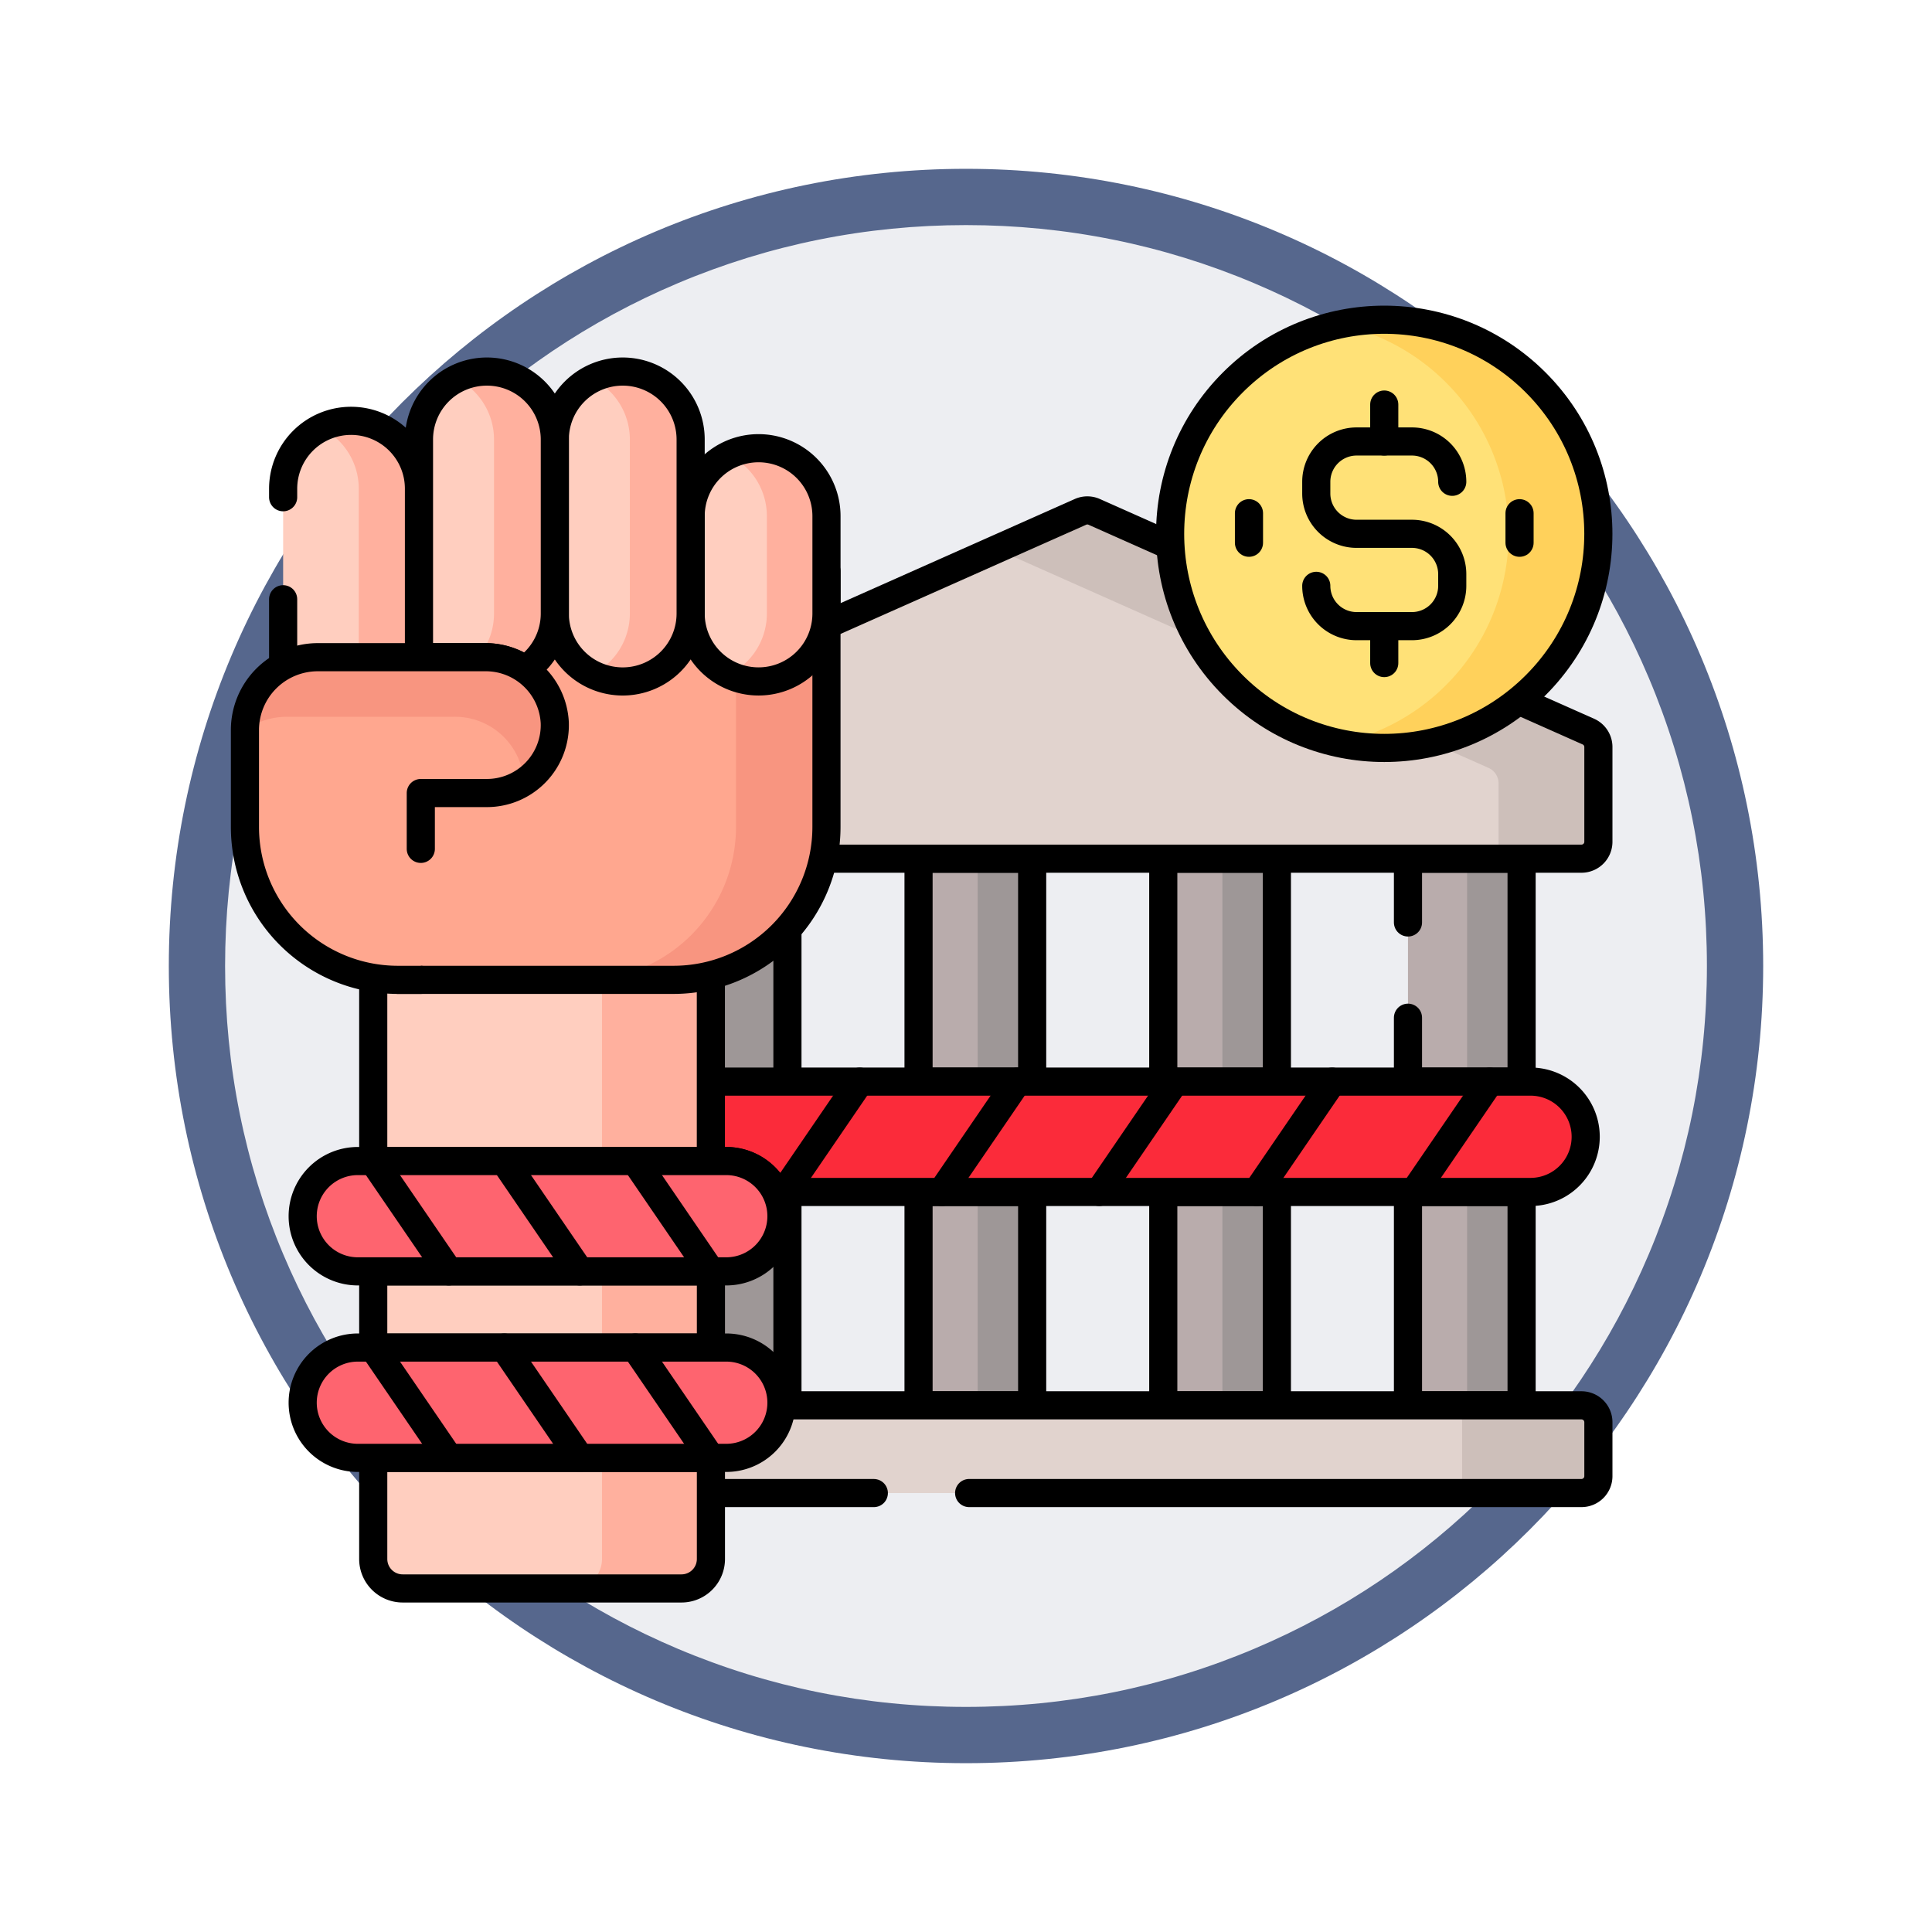 <svg xmlns="http://www.w3.org/2000/svg" xmlns:xlink="http://www.w3.org/1999/xlink" width="103" height="103" viewBox="0 0 103 103">
  <defs>
    <filter id="Trazado_978624" x="0" y="0" width="103" height="103" filterUnits="userSpaceOnUse">
      <feOffset dy="3" input="SourceAlpha"/>
      <feGaussianBlur stdDeviation="3" result="blur"/>
      <feFlood flood-opacity="0.161"/>
      <feComposite operator="in" in2="blur"/>
      <feComposite in="SourceGraphic"/>
    </filter>
  </defs>
  <g id="Grupo_1219870" data-name="Grupo 1219870" transform="translate(-615 -480)">
    <g id="Grupo_1219309" data-name="Grupo 1219309" transform="translate(0 -3699)">
      <g id="Grupo_1209912" data-name="Grupo 1209912" transform="translate(449.5 3121)">
        <g id="Grupo_1178144" data-name="Grupo 1178144" transform="translate(-19.5 -2004)">
          <g id="Grupo_1177896" data-name="Grupo 1177896" transform="translate(14 196)">
            <g id="Grupo_1176881" data-name="Grupo 1176881">
              <g id="Grupo_1175148" data-name="Grupo 1175148" transform="translate(0 1580)">
                <g id="Grupo_1173798" data-name="Grupo 1173798" transform="translate(-3 -3520)">
                  <g id="Grupo_1171925" data-name="Grupo 1171925" transform="translate(-22 -2246)">
                    <g id="Grupo_1164524" data-name="Grupo 1164524" transform="translate(205 7058)">
                      <g id="Grupo_1144123" data-name="Grupo 1144123">
                        <g transform="matrix(1, 0, 0, 1, -9, -6)" filter="url(#Trazado_978624)">
                          <g id="Trazado_978624-2" data-name="Trazado 978624" transform="translate(9 6)" fill="#edeef2">
                            <path d="M 42.5 83.5 C 36.964 83.5 31.595 82.416 26.541 80.279 C 21.659 78.214 17.274 75.257 13.509 71.491 C 9.743 67.726 6.786 63.341 4.721 58.459 C 2.584 53.405 1.5 48.036 1.5 42.5 C 1.5 36.964 2.584 31.595 4.721 26.541 C 6.786 21.659 9.743 17.274 13.509 13.509 C 17.274 9.743 21.659 6.786 26.541 4.721 C 31.595 2.584 36.964 1.5 42.5 1.5 C 48.036 1.5 53.405 2.584 58.459 4.721 C 63.341 6.786 67.726 9.743 71.491 13.509 C 75.257 17.274 78.214 21.659 80.279 26.541 C 82.416 31.595 83.5 36.964 83.5 42.5 C 83.5 48.036 82.416 53.405 80.279 58.459 C 78.214 63.341 75.257 67.726 71.491 71.491 C 67.726 75.257 63.341 78.214 58.459 80.279 C 53.405 82.416 48.036 83.5 42.5 83.5 Z" stroke="none"/>
                            <path d="M 42.5 3 C 37.166 3 31.994 4.044 27.126 6.103 C 22.422 8.092 18.198 10.941 14.569 14.569 C 10.941 18.198 8.092 22.422 6.103 27.126 C 4.044 31.994 3 37.166 3 42.5 C 3 47.834 4.044 53.006 6.103 57.874 C 8.092 62.578 10.941 66.802 14.569 70.431 C 18.198 74.059 22.422 76.908 27.126 78.897 C 31.994 80.956 37.166 82 42.5 82 C 47.834 82 53.006 80.956 57.874 78.897 C 62.578 76.908 66.802 74.059 70.431 70.431 C 74.059 66.802 76.908 62.578 78.897 57.874 C 80.956 53.006 82 47.834 82 42.5 C 82 37.166 80.956 31.994 78.897 27.126 C 76.908 22.422 74.059 18.198 70.431 14.569 C 66.802 10.941 62.578 8.092 57.874 6.103 C 53.006 4.044 47.834 3 42.5 3 M 42.5 0 C 65.972 0 85 19.028 85 42.5 C 85 65.972 65.972 85 42.5 85 C 19.028 85 0 65.972 0 42.5 C 0 19.028 19.028 0 42.5 0 Z" stroke="none" fill="#56678d"/>
                          </g>
                        </g>
                      </g>
                    </g>
                  </g>
                </g>
              </g>
            </g>
          </g>
        </g>
      </g>
    </g>
    <g id="bank_9882477" transform="translate(620.558 501.83)">
      <g id="Grupo_1219864" data-name="Grupo 1219864" transform="translate(7.5 -2.021)">
        <g id="Grupo_1219843" data-name="Grupo 1219843" transform="translate(24.697 7.403)">
          <rect id="Rectángulo_421190" data-name="Rectángulo 421190" width="6.057" height="29.436" transform="translate(37.308 18.421)" fill="#b9acac"/>
          <rect id="Rectángulo_421191" data-name="Rectángulo 421191" width="2.904" height="29.436" transform="translate(40.461 18.421)" fill="#9e9797"/>
          <rect id="Rectángulo_421192" data-name="Rectángulo 421192" width="6.057" height="29.436" transform="translate(24.262 18.421)" fill="#b9acac"/>
          <rect id="Rectángulo_421193" data-name="Rectángulo 421193" width="2.904" height="29.436" transform="translate(27.415 18.421)" fill="#9e9797"/>
          <rect id="Rectángulo_421194" data-name="Rectángulo 421194" width="6.057" height="29.436" transform="translate(11.215 18.421)" fill="#b9acac"/>
          <rect id="Rectángulo_421195" data-name="Rectángulo 421195" width="2.904" height="29.436" transform="translate(14.368 18.421)" fill="#9e9797"/>
          <path id="Trazado_1091030" data-name="Trazado 1091030" d="M181.838,271.058V245.3a7.98,7.98,0,0,1-4.115,2.54l-.11.027v23.19Z" transform="translate(-177.613 -223.202)" fill="#9e9797"/>
          <g id="Grupo_1219838" data-name="Grupo 1219838" transform="translate(37.308 18.566)">
            <rect id="Rectángulo_421196" data-name="Rectángulo 421196" width="6.057" height="11.377" transform="translate(0 17.769)" fill="none" stroke="#000" stroke-linecap="round" stroke-linejoin="round" stroke-miterlimit="10" stroke-width="1.5"/>
            <path id="Trazado_1091031" data-name="Trazado 1091031" d="M434.588,229.443v3.407h6.057V220.964h-6.057v3.4" transform="translate(-434.588 -220.964)" fill="none" stroke="#000" stroke-linecap="round" stroke-linejoin="round" stroke-miterlimit="10" stroke-width="1.5"/>
          </g>
          <g id="Grupo_1219839" data-name="Grupo 1219839" transform="translate(24.262 18.566)">
            <rect id="Rectángulo_421197" data-name="Rectángulo 421197" width="6.057" height="11.377" transform="translate(0 17.769)" fill="none" stroke="#000" stroke-linecap="round" stroke-linejoin="round" stroke-miterlimit="10" stroke-width="1.5"/>
            <rect id="Rectángulo_421198" data-name="Rectángulo 421198" width="6.057" height="11.886" fill="none" stroke="#000" stroke-linecap="round" stroke-linejoin="round" stroke-miterlimit="10" stroke-width="1.5"/>
          </g>
          <g id="Grupo_1219840" data-name="Grupo 1219840" transform="translate(11.215 18.566)">
            <rect id="Rectángulo_421199" data-name="Rectángulo 421199" width="6.057" height="11.886" fill="none" stroke="#000" stroke-linecap="round" stroke-linejoin="round" stroke-miterlimit="10" stroke-width="1.5"/>
            <rect id="Rectángulo_421200" data-name="Rectángulo 421200" width="6.057" height="11.377" transform="translate(0 17.769)" fill="none" stroke="#000" stroke-linecap="round" stroke-linejoin="round" stroke-miterlimit="10" stroke-width="1.5"/>
          </g>
          <g id="Grupo_1219841" data-name="Grupo 1219841" transform="translate(4.225 22.313)">
            <line id="Línea_625" data-name="Línea 625" y1="8.139" fill="none" stroke="#000" stroke-linecap="round" stroke-linejoin="round" stroke-miterlimit="10" stroke-width="1.5"/>
            <line id="Línea_626" data-name="Línea 626" y1="11.377" transform="translate(0 14.022)" fill="none" stroke="#000" stroke-linecap="round" stroke-linejoin="round" stroke-miterlimit="10" stroke-width="1.5"/>
          </g>
          <path id="Trazado_1091032" data-name="Trazado 1091032" d="M259.743,104.876l-3.877-1.724a11.259,11.259,0,0,1-18.25-8.115L233.4,93.162a.9.9,0,0,0-.731,0L218.98,99.247v10.71a8.01,8.01,0,0,1-.182,1.693h40.579a.9.9,0,0,0,.9-.9V105.7A.9.9,0,0,0,259.743,104.876Z" transform="translate(-212.819 -93.084)" fill="#e1d3ce"/>
          <g id="Grupo_1219842" data-name="Grupo 1219842" transform="translate(15.375 0)">
            <path id="Trazado_1091033" data-name="Trazado 1091033" d="M292.937,95.036l-4.218-1.876a.9.9,0,0,0-.731,0l-4.473,1.989,10.941,4.865A11.187,11.187,0,0,1,292.937,95.036Z" transform="translate(-283.515 -93.083)" fill="#cdbfba"/>
            <path id="Trazado_1091034" data-name="Trazado 1091034" d="M450.321,164.154l-3.877-1.724a11.228,11.228,0,0,1-4.7,2.213L445,166.089a.9.9,0,0,1,.534.822v4.017h4.424a.9.9,0,0,0,.9-.9v-5.053A.9.9,0,0,0,450.321,164.154Z" transform="translate(-418.772 -152.362)" fill="#cdbfba"/>
          </g>
          <path id="Trazado_1091035" data-name="Trazado 1091035" d="M239.389,94.969l-4.067-1.809a.9.9,0,0,0-.731,0l-13.542,6.021" transform="translate(-214.743 -93.083)" fill="none" stroke="#000" stroke-linecap="round" stroke-linejoin="round" stroke-miterlimit="10" stroke-width="1.5"/>
          <path id="Trazado_1091036" data-name="Trazado 1091036" d="M219.829,171.335h40.43a.9.9,0,0,0,.9-.9v-5.053a.9.9,0,0,0-.534-.822l-3.722-1.655" transform="translate(-213.7 -152.769)" fill="none" stroke="#000" stroke-linecap="round" stroke-linejoin="round" stroke-miterlimit="10" stroke-width="1.5"/>
          <path id="Trazado_1091037" data-name="Trazado 1091037" d="M224.172,421.713H177.613v4.676h46.559a.9.9,0,0,0,.9-.9v-2.876A.9.9,0,0,0,224.172,421.713Z" transform="translate(-177.613 -374.002)" fill="#e1d3ce"/>
          <path id="Trazado_1091038" data-name="Trazado 1091038" d="M455.563,421.713H448.3a.9.9,0,0,1,.9.9v2.876a.9.9,0,0,1-.9.9h7.259a.9.9,0,0,0,.9-.9v-2.876A.9.9,0,0,0,455.563,421.713Z" transform="translate(-409.004 -374.002)" fill="#cdbfba"/>
          <line id="Línea_627" data-name="Línea 627" x2="8.686" transform="translate(0.145 52.387)" fill="none" stroke="#000" stroke-linecap="round" stroke-linejoin="round" stroke-miterlimit="10" stroke-width="1.5"/>
          <path id="Trazado_1091039" data-name="Trazado 1091039" d="M214.48,426.389h32.646a.9.9,0,0,0,.9-.9v-2.876a.9.9,0,0,0-.9-.9h-42.66" transform="translate(-200.567 -374.003)" fill="none" stroke="#000" stroke-linecap="round" stroke-linejoin="round" stroke-miterlimit="10" stroke-width="1.5"/>
        </g>
        <g id="Grupo_1219848" data-name="Grupo 1219848" transform="translate(24.697 37.855)">
          <g id="Grupo_1219847" data-name="Grupo 1219847">
            <g id="Grupo_1219846" data-name="Grupo 1219846">
              <path id="Trazado_1091040" data-name="Trazado 1091040" d="M221.454,302.834H177.613v5.883h43.841a2.941,2.941,0,0,0,0-5.883Z" transform="translate(-177.613 -302.834)" fill="#fb2b3a"/>
              <path id="Trazado_1091041" data-name="Trazado 1091041" d="M222.309,302.834h-43.7v4.234h.819a2.938,2.938,0,0,1,2.639,1.648H222.31a2.941,2.941,0,1,0,0-5.883Z" transform="translate(-178.469 -302.834)" fill="none" stroke="#000" stroke-linecap="round" stroke-linejoin="round" stroke-miterlimit="10" stroke-width="1.5"/>
              <g id="Grupo_1219845" data-name="Grupo 1219845" transform="translate(4.057)">
                <g id="Grupo_1219844" data-name="Grupo 1219844">
                  <line id="Línea_628" data-name="Línea 628" y1="5.882" x2="4.023" transform="translate(33.583)" fill="none" stroke="#000" stroke-linecap="round" stroke-linejoin="round" stroke-miterlimit="10" stroke-width="1.5"/>
                  <line id="Línea_629" data-name="Línea 629" y1="5.882" x2="4.023" transform="translate(25.187)" fill="none" stroke="#000" stroke-linecap="round" stroke-linejoin="round" stroke-miterlimit="10" stroke-width="1.5"/>
                  <line id="Línea_630" data-name="Línea 630" y1="5.882" x2="4.023" transform="translate(16.791)" fill="none" stroke="#000" stroke-linecap="round" stroke-linejoin="round" stroke-miterlimit="10" stroke-width="1.5"/>
                  <line id="Línea_631" data-name="Línea 631" y1="5.882" x2="4.023" transform="translate(8.396)" fill="none" stroke="#000" stroke-linecap="round" stroke-linejoin="round" stroke-miterlimit="10" stroke-width="1.5"/>
                  <line id="Línea_632" data-name="Línea 632" y1="5.882" x2="4.023" fill="none" stroke="#000" stroke-linecap="round" stroke-linejoin="round" stroke-miterlimit="10" stroke-width="1.5"/>
                </g>
              </g>
            </g>
          </g>
        </g>
        <g id="Grupo_1219855" data-name="Grupo 1219855" transform="translate(0)">
          <path id="Trazado_1091042" data-name="Trazado 1091042" d="M70.623,262.625h-14.7a7.98,7.98,0,0,1-1.313-.11V293.7a1.569,1.569,0,0,0,1.569,1.569H71.046a1.569,1.569,0,0,0,1.569-1.569V262.372A7.946,7.946,0,0,1,70.623,262.625Z" transform="translate(-47.772 -230.391)" fill="#ffcebf"/>
          <g id="Grupo_1219849" data-name="Grupo 1219849" transform="translate(17.467 31.981)">
            <path id="Trazado_1091043" data-name="Trazado 1091043" d="M133.192,262.625h-3.815V293.7a1.569,1.569,0,0,1-1.569,1.569h5.807a1.569,1.569,0,0,0,1.569-1.569V262.372A7.944,7.944,0,0,1,133.192,262.625Z" transform="translate(-127.808 -262.372)" fill="#ffb09e"/>
          </g>
          <g id="Grupo_1219850" data-name="Grupo 1219850" transform="translate(6.84 32.183)">
            <path id="Trazado_1091044" data-name="Trazado 1091044" d="M54.612,441v5.392a1.569,1.569,0,0,0,1.569,1.569H71.046a1.569,1.569,0,0,0,1.569-1.569V441Z" transform="translate(-54.612 -415.269)" fill="none" stroke="#000" stroke-linecap="round" stroke-linejoin="round" stroke-miterlimit="10" stroke-width="1.5"/>
            <rect id="Rectángulo_421201" data-name="Rectángulo 421201" width="18.003" height="4.06" transform="translate(0 15.789)" fill="none" stroke="#000" stroke-linecap="round" stroke-linejoin="round" stroke-miterlimit="10" stroke-width="1.5"/>
            <path id="Trazado_1091045" data-name="Trazado 1091045" d="M54.612,263.906v9.767h18v-9.906" transform="translate(-54.612 -263.767)" fill="none" stroke="#000" stroke-linecap="round" stroke-linejoin="round" stroke-miterlimit="10" stroke-width="1.5"/>
          </g>
          <g id="Grupo_1219854" data-name="Grupo 1219854">
            <g id="Grupo_1219851" data-name="Grupo 1219851" transform="translate(9.22 12.9)">
              <path id="Trazado_1091046" data-name="Trazado 1091046" d="M92.635,130.944a3.465,3.465,0,0,1-6.931,0h-.311a3.465,3.465,0,0,1-6.931,0h-.311a3.444,3.444,0,0,1-1.569,2.9l-.552-.116a3.491,3.491,0,0,1,2.118,3.038,3.465,3.465,0,0,1-3.463,3.592H71.007v10.115h13.63a8.153,8.153,0,0,0,8.153-8.153V130.944Z" transform="translate(-71.007 -130.944)" fill="#ffa78f"/>
            </g>
            <path id="Trazado_1091047" data-name="Trazado 1091047" d="M144.489,130.944a3.465,3.465,0,0,1-4.668,3.25v8.127a8.153,8.153,0,0,1-8.153,8.153h4.823a8.153,8.153,0,0,0,8.153-8.153V130.944Z" transform="translate(-113.641 -118.044)" fill="#f89580"/>
            <path id="Trazado_1091048" data-name="Trazado 1091048" d="M63.658,137.149h14.7A8.153,8.153,0,0,0,86.508,129v-13.64" transform="translate(-55.505 -104.72)" fill="none" stroke="#000" stroke-linecap="round" stroke-linejoin="round" stroke-miterlimit="10" stroke-width="1.5"/>
            <path id="Trazado_1091049" data-name="Trazado 1091049" d="M174.79,70.239h0a3.621,3.621,0,0,0-3.621,3.621v5.192a3.621,3.621,0,0,0,3.621,3.621h0a3.621,3.621,0,0,0,3.621-3.621V73.86A3.621,3.621,0,0,0,174.79,70.239Z" transform="translate(-147.407 -66.153)" fill="#ffcebf"/>
            <path id="Trazado_1091050" data-name="Trazado 1091050" d="M186.756,70.239h0a3.607,3.607,0,0,0-1.588.367A3.62,3.62,0,0,1,187.2,73.86v5.192a3.621,3.621,0,0,1-2.032,3.254,3.607,3.607,0,0,0,1.588.367h0a3.621,3.621,0,0,0,3.621-3.621V73.86A3.621,3.621,0,0,0,186.756,70.239Z" transform="translate(-159.374 -66.153)" fill="#ffb09e"/>
            <path id="Trazado_1091051" data-name="Trazado 1091051" d="M174.79,70.239h0a3.621,3.621,0,0,0-3.621,3.621v5.192a3.621,3.621,0,0,0,3.621,3.621h0a3.621,3.621,0,0,0,3.621-3.621V73.86A3.621,3.621,0,0,0,174.79,70.239Z" transform="translate(-147.407 -66.153)" fill="none" stroke="#000" stroke-linecap="round" stroke-linejoin="round" stroke-miterlimit="10" stroke-width="1.5"/>
            <path id="Trazado_1091052" data-name="Trazado 1091052" d="M121.29,45.714v9.279a3.621,3.621,0,0,0,3.621,3.621h0a3.621,3.621,0,0,0,3.621-3.621V45.714a3.621,3.621,0,0,0-3.621-3.621h0A3.621,3.621,0,0,0,121.29,45.714Z" transform="translate(-104.77 -42.093)" fill="#ffcebf"/>
            <path id="Trazado_1091053" data-name="Trazado 1091053" d="M136.692,42.094a3.6,3.6,0,0,0-1.62.383,3.62,3.62,0,0,1,2,3.238v9.279a3.62,3.62,0,0,1-2,3.238,3.621,3.621,0,0,0,5.241-3.238V45.715A3.621,3.621,0,0,0,136.692,42.094Z" transform="translate(-116.551 -42.094)" fill="#ffb09e"/>
            <path id="Trazado_1091054" data-name="Trazado 1091054" d="M121.29,45.714v9.279a3.621,3.621,0,0,0,3.621,3.621h0a3.621,3.621,0,0,0,3.621-3.621V45.714a3.621,3.621,0,0,0-3.621-3.621h0A3.621,3.621,0,0,0,121.29,45.714Z" transform="translate(-104.77 -42.093)" fill="none" stroke="#000" stroke-linecap="round" stroke-linejoin="round" stroke-miterlimit="10" stroke-width="1.5"/>
            <path id="Trazado_1091055" data-name="Trazado 1091055" d="M23.379,72.942h5.393V63.806a3.621,3.621,0,0,0-3.621-3.621h0a3.621,3.621,0,0,0-3.621,3.621v9.628A3.708,3.708,0,0,1,23.379,72.942Z" transform="translate(-19.493 -57.558)" fill="#ffcebf"/>
            <g id="Grupo_1219852" data-name="Grupo 1219852" transform="translate(4.053 2.627)">
              <path id="Trazado_1091056" data-name="Trazado 1091056" d="M37.019,60.186h0a3.6,3.6,0,0,0-1.605.375,3.62,3.62,0,0,1,2.016,3.246v9.136h3.21V63.807A3.621,3.621,0,0,0,37.019,60.186Z" transform="translate(-35.414 -60.186)" fill="#ffb09e"/>
            </g>
            <path id="Trazado_1091057" data-name="Trazado 1091057" d="M28.772,72.786V63.806a3.621,3.621,0,0,0-3.621-3.621h0a3.621,3.621,0,0,0-3.621,3.621v.451" transform="translate(-19.493 -57.558)" fill="none" stroke="#000" stroke-linecap="round" stroke-linejoin="round" stroke-miterlimit="10" stroke-width="1.5"/>
            <line id="Línea_633" data-name="Línea 633" y2="3.557" transform="translate(2.037 12.138)" fill="none" stroke="#000" stroke-linecap="round" stroke-linejoin="round" stroke-miterlimit="10" stroke-width="1.5"/>
            <path id="Trazado_1091058" data-name="Trazado 1091058" d="M75.031,42.094a3.621,3.621,0,0,0-3.621,3.621V57.477h3.534a3.579,3.579,0,0,1,1.982.6,3.618,3.618,0,0,0,1.725-3.085V45.715A3.621,3.621,0,0,0,75.031,42.094Z" transform="translate(-62.131 -42.094)" fill="#ffcebf"/>
            <path id="Trazado_1091059" data-name="Trazado 1091059" d="M86.812,42.094a3.605,3.605,0,0,0-1.62.383,3.62,3.62,0,0,1,2,3.238v9.279a3.606,3.606,0,0,1-.988,2.484h.521a3.579,3.579,0,0,1,1.982.6,3.618,3.618,0,0,0,1.725-3.085V45.715A3.621,3.621,0,0,0,86.812,42.094Z" transform="translate(-73.913 -42.094)" fill="#ffb09e"/>
            <path id="Trazado_1091060" data-name="Trazado 1091060" d="M75.031,42.094a3.621,3.621,0,0,0-3.621,3.621V57.322h3.534a3.757,3.757,0,0,1,2.129.661,3.616,3.616,0,0,0,1.579-2.99V45.715A3.621,3.621,0,0,0,75.031,42.094Z" transform="translate(-62.131 -42.094)" fill="none" stroke="#000" stroke-linecap="round" stroke-linejoin="round" stroke-miterlimit="10" stroke-width="1.5"/>
            <path id="Trazado_1091061" data-name="Trazado 1091061" d="M24.018,150.471a3.678,3.678,0,0,0-3.705-3.489H11.386A3.885,3.885,0,0,0,7.5,150.867v5.163a8.153,8.153,0,0,0,8.153,8.153h1.222v-9.96H20.4A3.621,3.621,0,0,0,24.018,150.471Z" transform="translate(-7.5 -131.754)" fill="#ffa78f"/>
            <g id="Grupo_1219853" data-name="Grupo 1219853" transform="translate(0 15.228)">
              <path id="Trazado_1091062" data-name="Trazado 1091062" d="M24.018,150.471a3.678,3.678,0,0,0-3.705-3.489H11.386A3.885,3.885,0,0,0,7.5,150.867v.007a3.866,3.866,0,0,1,2.246-.716h8.927a3.678,3.678,0,0,1,3.7,3.476A3.617,3.617,0,0,0,24.018,150.471Z" transform="translate(-7.5 -146.982)" fill="#f89580"/>
            </g>
            <path id="Trazado_1091063" data-name="Trazado 1091063" d="M16.876,164.183H15.653A8.153,8.153,0,0,1,7.5,156.03v-5.163a3.885,3.885,0,0,1,3.886-3.885h8.927a3.678,3.678,0,0,1,3.705,3.489,3.621,3.621,0,0,1-3.618,3.753H16.876V157.2" transform="translate(-7.5 -131.754)" fill="none" stroke="#000" stroke-linecap="round" stroke-linejoin="round" stroke-miterlimit="10" stroke-width="1.5"/>
          </g>
        </g>
        <g id="Grupo_1219859" data-name="Grupo 1219859" transform="translate(3.079 42.089)">
          <g id="Grupo_1219858" data-name="Grupo 1219858" transform="translate(0 0)">
            <g id="Grupo_1219857" data-name="Grupo 1219857">
              <path id="Trazado_1091064" data-name="Trazado 1091064" d="M31.651,332H51.293a2.941,2.941,0,0,1,2.941,2.941h0a2.941,2.941,0,0,1-2.941,2.941H31.651a2.941,2.941,0,0,1-2.941-2.941h0A2.941,2.941,0,0,1,31.651,332Z" transform="translate(-28.71 -332)" fill="#fe646f"/>
              <path id="Trazado_1091065" data-name="Trazado 1091065" d="M31.651,332H51.293a2.941,2.941,0,0,1,2.941,2.941h0a2.941,2.941,0,0,1-2.941,2.941H31.651a2.941,2.941,0,0,1-2.941-2.941h0A2.941,2.941,0,0,1,31.651,332Z" transform="translate(-28.71 -332)" fill="none" stroke="#000" stroke-linecap="round" stroke-linejoin="round" stroke-miterlimit="10" stroke-width="1.5"/>
              <g id="Grupo_1219856" data-name="Grupo 1219856" transform="translate(3.767)">
                <line id="Línea_634" data-name="Línea 634" x1="4.023" y1="5.883" fill="none" stroke="#000" stroke-linecap="round" stroke-linejoin="round" stroke-miterlimit="10" stroke-width="1.5"/>
                <line id="Línea_635" data-name="Línea 635" x1="4.023" y1="5.883" transform="translate(6.983)" fill="none" stroke="#000" stroke-linecap="round" stroke-linejoin="round" stroke-miterlimit="10" stroke-width="1.5"/>
                <line id="Línea_636" data-name="Línea 636" x1="4.023" y1="5.883" transform="translate(13.966)" fill="none" stroke="#000" stroke-linecap="round" stroke-linejoin="round" stroke-miterlimit="10" stroke-width="1.5"/>
              </g>
            </g>
          </g>
        </g>
        <g id="Grupo_1219863" data-name="Grupo 1219863" transform="translate(3.079 52.032)">
          <g id="Grupo_1219862" data-name="Grupo 1219862">
            <g id="Grupo_1219861" data-name="Grupo 1219861">
              <path id="Trazado_1091066" data-name="Trazado 1091066" d="M31.651,400.481H51.293a2.941,2.941,0,0,1,2.941,2.941h0a2.941,2.941,0,0,1-2.941,2.941H31.651a2.941,2.941,0,0,1-2.941-2.941h0A2.941,2.941,0,0,1,31.651,400.481Z" transform="translate(-28.71 -400.481)" fill="#fe646f"/>
              <path id="Trazado_1091067" data-name="Trazado 1091067" d="M31.651,400.481H51.293a2.941,2.941,0,0,1,2.941,2.941h0a2.941,2.941,0,0,1-2.941,2.941H31.651a2.941,2.941,0,0,1-2.941-2.941h0A2.941,2.941,0,0,1,31.651,400.481Z" transform="translate(-28.71 -400.481)" fill="none" stroke="#000" stroke-linecap="round" stroke-linejoin="round" stroke-miterlimit="10" stroke-width="1.5"/>
              <g id="Grupo_1219860" data-name="Grupo 1219860" transform="translate(3.767)">
                <line id="Línea_637" data-name="Línea 637" x1="4.023" y1="5.883" fill="none" stroke="#000" stroke-linecap="round" stroke-linejoin="round" stroke-miterlimit="10" stroke-width="1.5"/>
                <line id="Línea_638" data-name="Línea 638" x1="4.023" y1="5.883" transform="translate(6.983)" fill="none" stroke="#000" stroke-linecap="round" stroke-linejoin="round" stroke-miterlimit="10" stroke-width="1.5"/>
                <line id="Línea_639" data-name="Línea 639" x1="4.023" y1="5.883" transform="translate(13.966)" fill="none" stroke="#000" stroke-linecap="round" stroke-linejoin="round" stroke-miterlimit="10" stroke-width="1.5"/>
              </g>
            </g>
          </g>
        </g>
      </g>
      <g id="Grupo_1219869" data-name="Grupo 1219869" transform="translate(52.096 -9.514)">
        <g id="Grupo_1219868" data-name="Grupo 1219868" transform="translate(0 0)">
          <g id="Grupo_1219866" data-name="Grupo 1219866">
            <circle id="Elipse_14437" data-name="Elipse 14437" cx="11.415" cy="11.415" r="11.415" transform="translate(0 16.144) rotate(-45)" fill="#ffe177"/>
            <path id="Trazado_1091068" data-name="Trazado 1091068" d="M411.793,23.052a11.442,11.442,0,0,0-2.391.253,11.416,11.416,0,0,1,0,22.324,11.415,11.415,0,1,0,2.391-22.577Z" transform="translate(-395.649 -18.324)" fill="#ffd15b"/>
            <circle id="Elipse_14438" data-name="Elipse 14438" cx="11.415" cy="11.415" r="11.415" transform="translate(0 16.144) rotate(-45)" fill="none" stroke="#000" stroke-linecap="round" stroke-linejoin="round" stroke-miterlimit="10" stroke-width="1.5"/>
            <g id="Grupo_1219865" data-name="Grupo 1219865" transform="translate(12.52 9.252)">
              <path id="Trazado_1091069" data-name="Trazado 1091069" d="M408.156,69.925h0a2.148,2.148,0,0,0-2.148-2.148h-2.953a2.148,2.148,0,0,0-2.148,2.148v.626a2.148,2.148,0,0,0,2.148,2.148h2.953a2.148,2.148,0,0,1,2.148,2.148v.626a2.148,2.148,0,0,1-2.148,2.148h-2.953a2.148,2.148,0,0,1-2.148-2.148h0" transform="translate(-400.907 -65.808)" fill="none" stroke="#000" stroke-linecap="round" stroke-linejoin="round" stroke-miterlimit="10" stroke-width="1.5"/>
              <line id="Línea_640" data-name="Línea 640" y2="1.969" transform="translate(3.624)" fill="none" stroke="#000" stroke-linecap="round" stroke-linejoin="round" stroke-miterlimit="10" stroke-width="1.5"/>
              <line id="Línea_641" data-name="Línea 641" y2="1.969" transform="translate(3.624 11.813)" fill="none" stroke="#000" stroke-linecap="round" stroke-linejoin="round" stroke-miterlimit="10" stroke-width="1.5"/>
            </g>
          </g>
          <g id="Grupo_1219867" data-name="Grupo 1219867" transform="translate(8.932 15.045)">
            <line id="Línea_642" data-name="Línea 642" y2="1.574" fill="none" stroke="#000" stroke-linecap="round" stroke-linejoin="round" stroke-miterlimit="10" stroke-width="1.5"/>
            <line id="Línea_643" data-name="Línea 643" y2="1.574" transform="translate(14.425)" fill="none" stroke="#000" stroke-linecap="round" stroke-linejoin="round" stroke-miterlimit="10" stroke-width="1.5"/>
          </g>
        </g>
      </g>
    </g>
  </g>
</svg>
